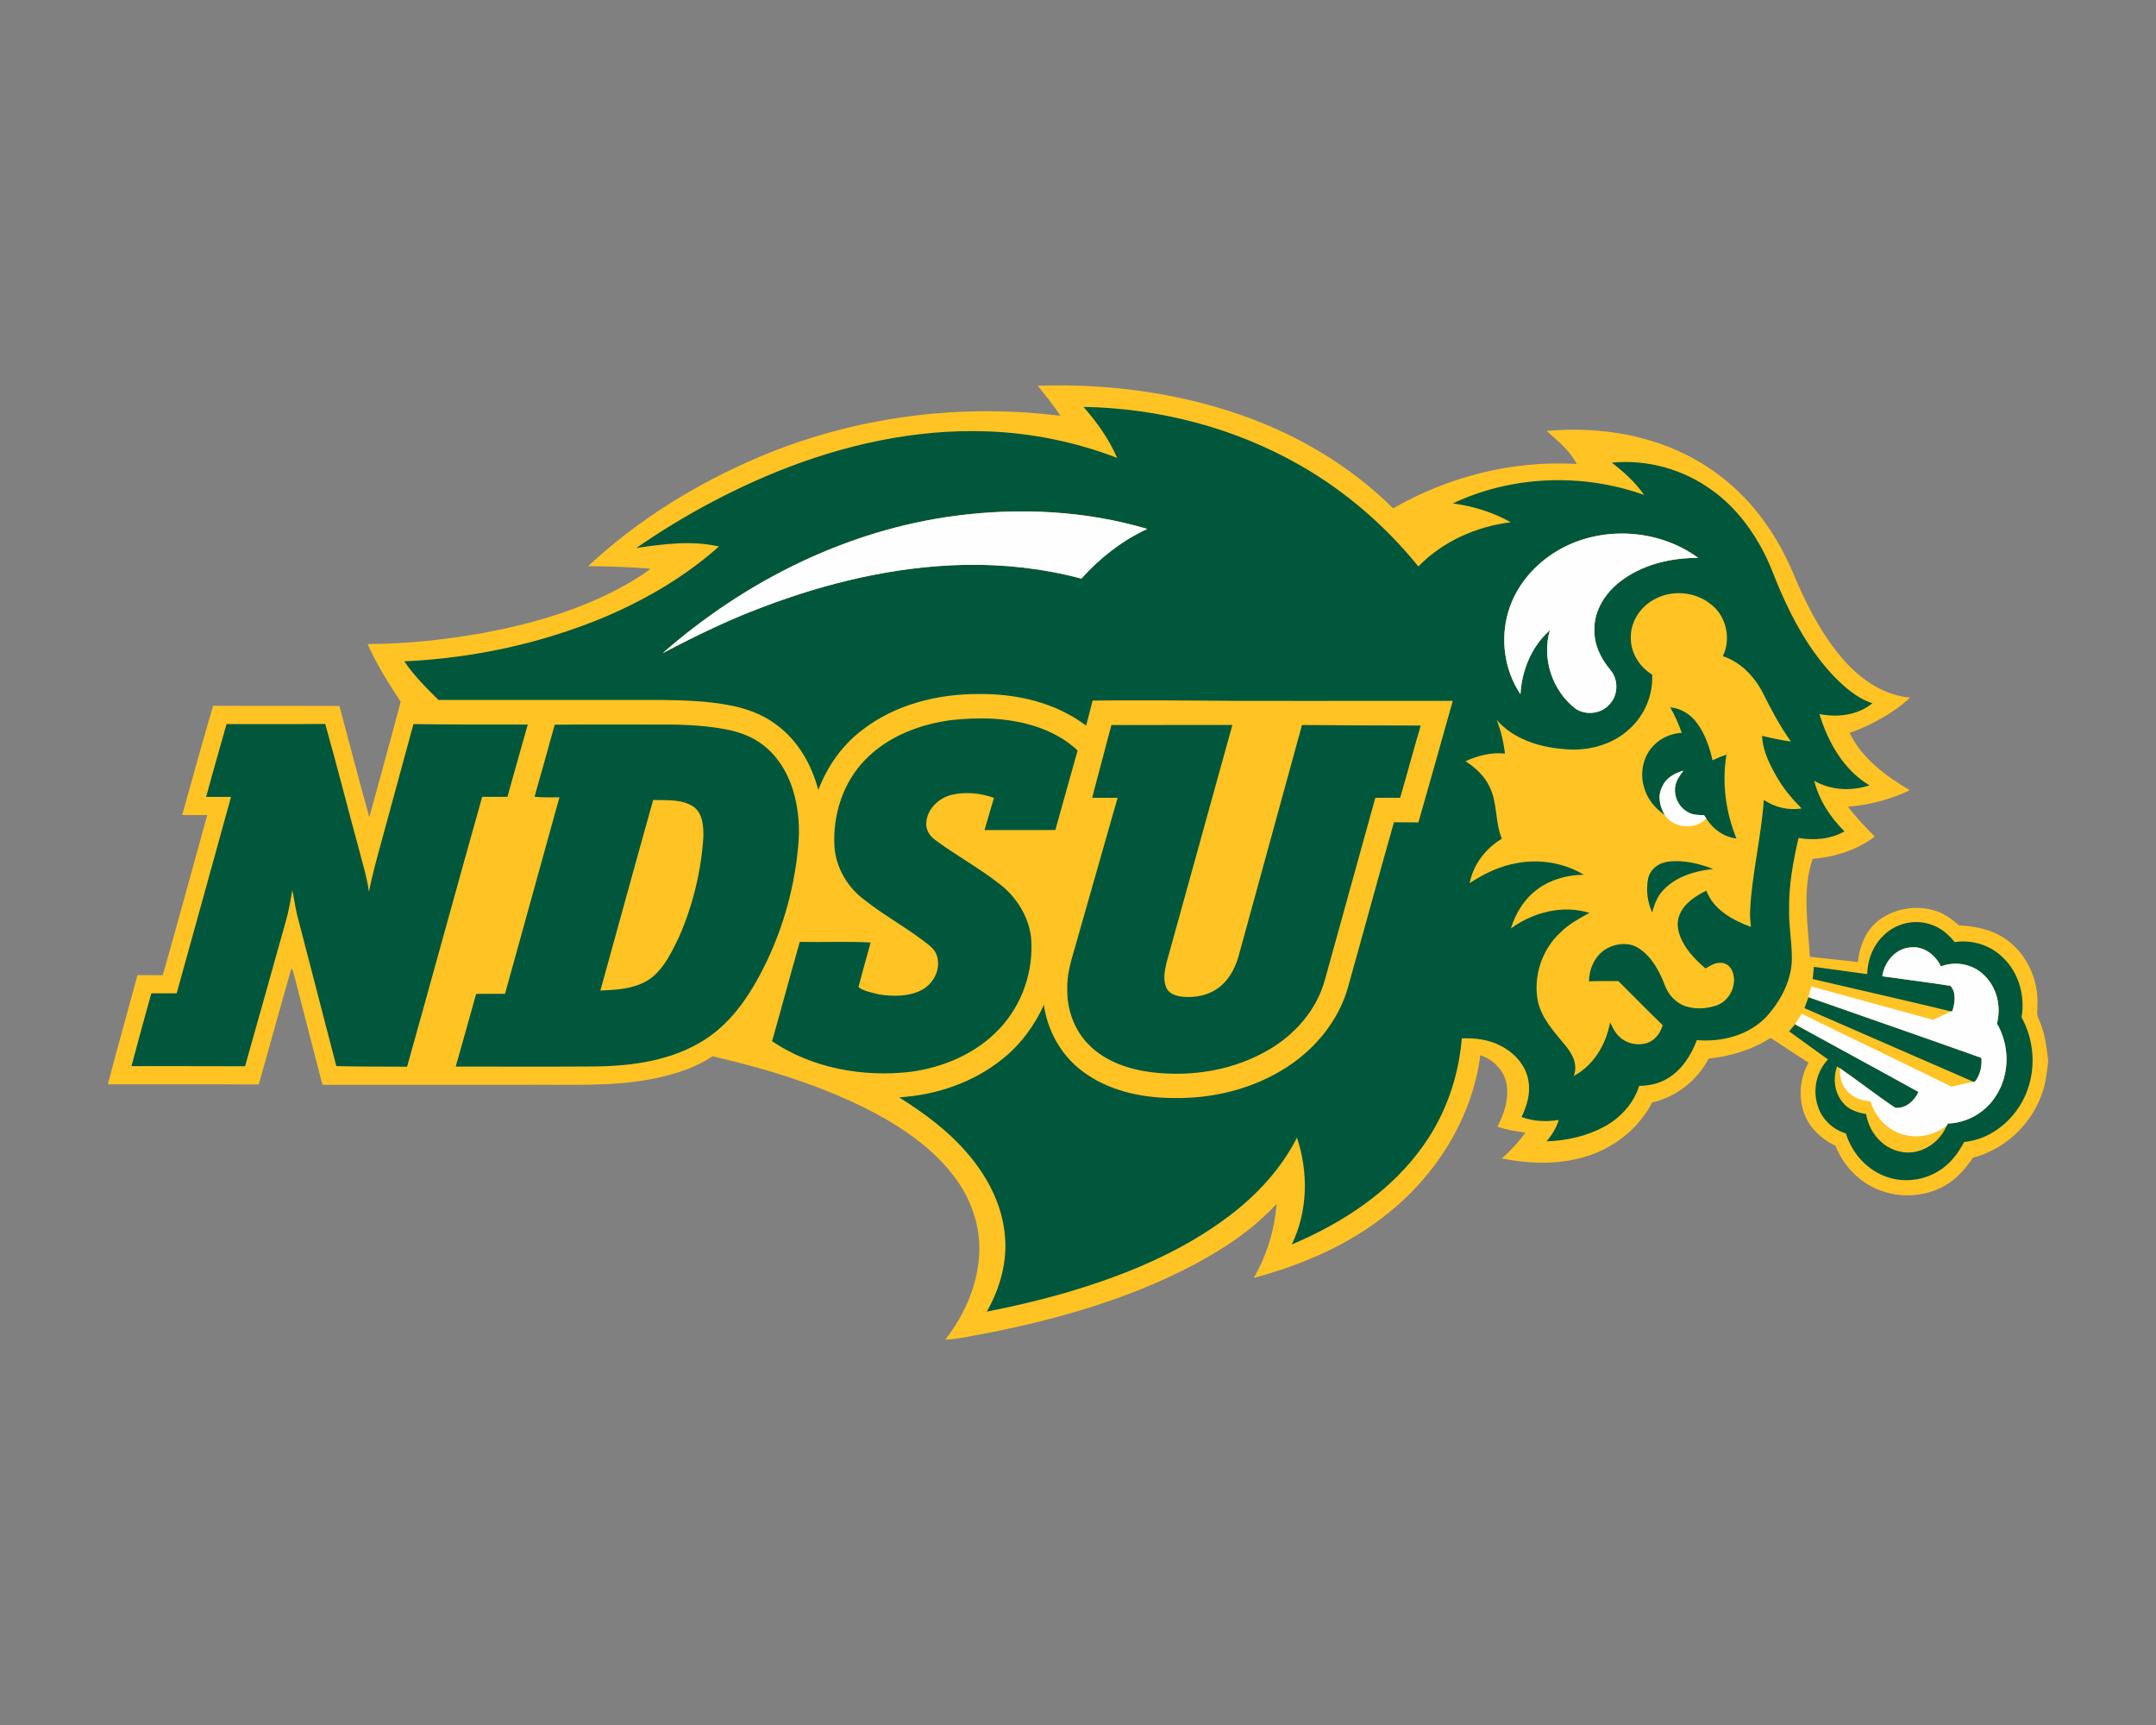 <?xml version="1.0" encoding="UTF-8"?>
<!DOCTYPE svg PUBLIC "-//W3C//DTD SVG 1.1//EN" "http://www.w3.org/Graphics/SVG/1.1/DTD/svg11.dtd">
<!-- Creator: CorelDRAW -->
<svg xmlns="http://www.w3.org/2000/svg" xml:space="preserve" width="2000px" height="1600px" version="1.1" style="shape-rendering:geometricPrecision; text-rendering:geometricPrecision; image-rendering:optimizeQuality; fill-rule:evenodd; clip-rule:evenodd"
viewBox="0 0 2000 1600"
 xmlns:xlink="http://www.w3.org/1999/xlink">
 <rect x="0" y="0" width="2000" height="1600" fill="#808080" stroke="none"/>
 <defs>
  <style type="text/css">
   <![CDATA[
    .fil1 {fill:#00573C}
    .fil2 {fill:#FEFEFE}
    .fil0 {fill:#FFC324}
   ]]>
  </style>
 </defs>
 <g id="Capa_x0020_1">
  <g id="North_x0020_Dakota_x0020_State_x0020_Bison.cdr">
   <path class="fil0" d="M962.6 357.75c63.46,-2.07 127.62,6.06 187.74,26.89 52.82,18.27 102.25,47.35 141.98,86.88 51.22,-29.5 111.1,-44.71 170.24,-41.15 -6.32,-12.62 -17.62,-21.43 -27.85,-30.68 36.79,-3.29 74.51,0.44 109.26,13.33 26.61,9.83 51.14,25.35 71.19,45.45 20.5,20.44 36.26,45.28 47.69,71.81 11.43,27.53 24.86,54.62 43.9,77.75 16.26,19.99 38.76,36.74 65.17,39.02 -16.08,14.85 -35.71,25.22 -56.08,32.83 11.48,23.76 33.62,39.96 55.76,53.09 -17.95,8.56 -37.53,13.76 -57.38,15.21 7.46,10.01 16.15,18.97 24.98,27.76 -16.62,12.54 -37.23,18.94 -57.79,20.76 -9.8,29.38 -4.25,60.55 -2.49,90.68 14.85,1.89 29.78,3.15 44.65,4.96 1.27,-15.61 8.24,-31.46 21.5,-40.42 13.91,-9.17 31.87,-12.34 47.97,-7.8 9.35,2.26 17.16,8 24.27,14.21 14.71,0.76 29.8,3.7 42.24,12.03 20.6,13.49 31.93,38.94 30.44,63.23 -0.17,3.88 -0.79,7.96 1.18,11.52 5.62,12.3 7.4,25.81 8.83,39.1 -1.28,11.51 -2.6,23.21 -7.17,33.94 -10.68,26.97 -34.43,48.3 -62.53,55.65 -7.14,10.1 -15.27,19.99 -26.35,26.02 -18.36,10.53 -41.51,11.56 -61.09,3.85 -18.36,-7.18 -32.96,-22.65 -40.13,-40.89 -12.47,-5.95 -23.59,-15.82 -28.67,-28.88 -6.01,-15.58 -4.58,-33.72 3.61,-48.23 -11.75,-7.63 -23.49,-15.26 -35.17,-22.99 -17.18,11.11 -37.25,17.06 -57.49,19.21 -10.48,20.33 -30.09,35.5 -52.36,40.7 -11.72,22.43 -32.27,39.76 -56.02,48.3 -26.65,9.69 -55.99,9.13 -83.49,3.58 8.24,-7.09 15.58,-15.21 21.96,-24.01 -8.84,-0.97 -17.6,-2.64 -26.08,-5.35 5.93,-11.45 10.43,-24.27 8.87,-37.35 -1.29,-13.55 -12.02,-24.95 -24.7,-28.98 -7.37,57.36 -40.03,109.82 -84.67,145.85 -36.38,29.75 -80.38,48.59 -125.47,60.69 12.06,-20.96 19.34,-44.62 21.21,-68.73 -21.57,23.6 -48.57,41.42 -76.6,56.44 -59.77,31.44 -125.3,50.31 -191.28,63.37 -13.15,2.15 -26.15,5.66 -39.48,6.16 17.71,-22.71 29.98,-50.42 31.48,-79.42 1.33,-25.16 -7.24,-50.27 -22.16,-70.39 -19.23,-26.16 -46.4,-45.15 -74.68,-60.39 -47.24,-24.87 -98.71,-40.59 -150.52,-52.65 -15.97,10.82 -34.72,16.6 -53.44,20.54 -39.2,8.12 -79.44,5.43 -119.18,5.94 -63.1,0 -126.2,0.02 -189.29,0 -8.79,-34.4 -17.84,-68.71 -26.61,-103.1 -0.48,-1.86 -1.27,-3.58 -2.05,-5.3 -10.31,35.95 -20.18,72.03 -30.39,108.01 -46.68,-0.08 -93.38,0.02 -140.06,-0.05 8.88,-33.82 18.45,-67.46 27.49,-101.24 7.85,0 15.68,-0.07 23.51,0.06 14.03,-49.45 27.53,-99.05 41.28,-148.58 -7.74,0 -15.51,0.02 -23.25,-0.01 9.4,-33.83 18.78,-67.68 28.67,-101.37 39.05,0.29 78.11,0 117.16,0.16 9.28,34.39 18.09,68.94 27.74,103.25 9.72,-35.7 19.7,-71.34 29.08,-107.14 -11.29,-17.18 -22.34,-34.64 -30.66,-53.51 35.94,-0.02 71.82,-4.02 107.2,-10.28 45.33,-8.42 90.37,-21.4 130.86,-43.9 8.39,-4.82 16.88,-9.62 24.44,-15.68 -19.28,-1.62 -38.62,-2.17 -57.94,-2.37 46.14,-43.07 100.74,-76.71 158.76,-101.3 87.61,-37.13 185,-49.94 279.34,-38.16 -6.31,-9.85 -13.85,-18.78 -21.08,-27.93z"/>
   <path class="fil1" d="M1549.39 656.1c10.17,0.81 19.22,6.73 25.08,14.95 7.3,10.08 11.44,22.06 14.12,34.13 4.22,-1.98 8.54,-3.75 12.98,-5.2 -4.44,26.12 -0.69,53.28 9.22,77.77 -11.63,-1.37 -21.78,-8.71 -27.92,-18.48 -0.52,-0.8 -1.59,-2.38 -2.13,-3.16 -4.79,-0.17 -9.87,0 -14.21,-2.4 -9.26,-4.44 -14.53,-15.59 -12.25,-25.58 0.98,-5.11 4.37,-9.25 7.36,-13.35 -8.19,2.33 -16.42,6.9 -19.78,15.17 -4.39,8.42 -2.11,18.33 2.53,26.11 -9.28,-6.33 -16.79,-15.59 -19.53,-26.61 -3.79,-13.42 -0.33,-29.08 9.96,-38.75 6.64,-6.74 15.9,-10.42 25.27,-10.96 -2.92,-8.15 -6.38,-16.11 -10.7,-23.64zm-1034.8 16.08l0 0c30.63,-0.34 61.28,-0.05 91.91,-0.15 21.35,-0.17 42.84,0.24 63.92,3.92 12.06,2.09 24.15,5.72 34.29,12.81 16.23,10.93 26.75,28.74 31.84,47.35 4.38,15.95 5.52,32.72 3.85,49.16 -3.37,36.74 -13.21,72.91 -29.03,106.26 -13.46,27.9 -30.74,55.56 -57.34,72.64 -30.38,19.61 -67.44,24.69 -102.92,25.01 -42.78,0.28 -85.56,0.1 -128.34,0.08 6.24,-22.48 12.79,-44.87 18.92,-67.39 8.92,-0.13 17.85,-0.05 26.79,-0.06 16.85,-60.76 33.71,-121.5 50.47,-182.27 -7.7,-0.04 -15.43,0.25 -23.11,-0.51 6.25,-22.28 12.69,-44.52 18.75,-66.85zm42.35 246.55l0 0c16.16,-0.62 33.66,-1.55 47.15,-11.61 12.35,-9.58 19.09,-24.32 25.79,-38.02 12.82,-29.22 20.49,-60.74 22.58,-92.55 0.18,-9.86 -0.37,-21.97 -9.11,-28.32 -11.03,-7.21 -24.9,-5.84 -37.44,-6.23 -16.55,58.85 -32.6,117.83 -48.97,176.73zm1116.95 16.34l0 0c1.25,-3.39 2.48,-6.78 3.74,-10.18 53.47,18.84 107.07,37.27 160.45,56.34 0.57,7.78 -1.05,15.81 -5.99,22l-1.27 0.24c-52.3,-22.83 -104.6,-45.67 -156.93,-68.4zm73.43 -67.44l0 0c-9.76,9.25 -14.94,22.6 -15.26,35.91 -16.47,-2.26 -32.93,-4.6 -49.41,-6.78 -0.34,3.78 -0.73,7.56 -1.12,11.34 42.83,10.04 85.75,19.68 128.5,30.04 0.29,-0.12 0.86,-0.37 1.15,-0.49 2.29,-7.41 3.81,-17.09 -1.88,-23.27 -21.01,-3.31 -42.14,-5.87 -63.2,-8.86 1.88,-13.45 12.59,-26.18 26.77,-26.79 12.01,-1.23 22.63,7.23 27.58,17.62 13.58,-5.16 29.83,-2.17 40.13,8.24 11.85,11.27 16,29.1 11.83,44.74 11.86,20.24 12.13,46.88 -0.68,66.75 -9.43,15.44 -26.7,25.48 -44.79,26.01 -0.32,0.57 -0.93,1.7 -1.25,2.26 -6.73,16.45 -25.31,27.98 -43.1,23.79 -16.61,-3.37 -28.94,-18.41 -31.47,-34.81 -7.77,-1.34 -15.85,-3.77 -21.05,-10.05 -8.37,-9.16 -9.97,-22.69 -5.94,-34.15 0.66,0.42 1.96,1.26 2.6,1.68 17.33,11.92 33.87,25.03 51.34,36.71 9.58,1.01 17.92,-6.36 21.58,-14.73 -38.07,-21.08 -76.36,-41.77 -114.5,-62.73 -1.83,2.19 -3.63,4.38 -5.44,6.58 12.05,8.62 23.97,17.45 36.05,26.04 -10.92,11.36 -14.53,28.77 -9.33,43.63 3.79,11.99 13.89,21.39 25.89,25.01 5.36,17.3 18.19,32.43 35.13,39.25 16.09,6.62 35.17,5.11 50.04,-3.9 10.85,-6.27 18.74,-16.45 24.49,-27.42 25.84,-2.52 48.1,-21.57 57.6,-45.26 9.28,-22.54 7.53,-49.08 -4.29,-70.35 3.46,-20.03 -2.66,-41.97 -17.78,-55.91 -11.53,-11.29 -28.41,-16.34 -44.29,-13.91 -5.94,-7.59 -13.77,-14.02 -23.17,-16.67 -14.77,-4.78 -31.81,-0.44 -42.73,10.48zm-218.42 -52.89l0 0c1.85,-8.44 9.55,-14.33 17.92,-15.39 14.36,-2.11 29.03,1.57 42.41,6.65 -16.74,1.8 -34.34,6.87 -46.19,19.52 -5.58,5.66 -8.35,13.27 -10.41,20.78 -4.44,-9.76 -5.84,-21.05 -3.73,-31.56zm-1318.76 -143.13l0 0c-6.31,22.49 -12.83,44.94 -18.92,67.52 7.69,-0.01 15.39,-0.03 23.09,0 -16.7,60.78 -33.61,121.48 -50.43,182.2 -7.83,0.07 -15.66,0.07 -23.49,0.02 -6.23,22.48 -12.51,44.96 -18.43,67.52 35.12,0.1 70.24,-0.1 105.36,0.1 12.81,-44.97 25.26,-90.03 37.97,-135.04 2.65,-9.22 4.15,-18.7 5.89,-28.12 1.74,7.27 2.46,14.75 4.24,22.02 12.2,47.01 24.43,93.99 36.57,141.03 21.87,0.5 43.74,0.43 65.63,0.53 23.44,-83.38 46.18,-166.99 69.69,-250.36 7.79,0.15 15.59,0.09 23.39,0.07 6.19,-22.4 12.6,-44.72 18.88,-67.07 -35.35,0.09 -70.69,0.03 -106.04,-0.41 -9.99,36.78 -20.01,73.55 -30.05,110.31 -4.05,15.02 -8.34,30.02 -11.23,45.35 -1.9,-14.41 -6.51,-28.25 -10.04,-42.29 -10.27,-37.81 -19.88,-75.81 -30.53,-113.5 -30.51,0.27 -61.02,0.05 -91.55,0.12zm794.94 -294.2l0 0c12.57,14.2 23.63,29.91 31.26,47.33 -38.62,-14.86 -79.68,-23.24 -121.03,-24.63 -66.54,-2.36 -132.83,12.46 -194.31,37.3 -46.01,18.7 -89.92,42.58 -130.72,70.9 25.27,-3.75 51.39,-7.24 76.63,-1.4 -30.54,27.22 -66.21,48.3 -103.69,64.45 -59.5,25.23 -123.66,39.1 -188.16,42.06 8.94,13.28 20.33,24.59 31.67,35.79 70.01,0.07 140.01,0.04 210.02,0.04 19.2,0.42 38.49,0.96 57.45,4.45 16.57,2.79 32.99,8.47 46.42,18.82 19.72,14.5 32.37,36.88 38.47,60.27 8.15,-21.55 21.8,-41.18 40.18,-55.24 30.82,-24.12 70.68,-34.08 109.31,-33.82 34.83,-0.29 70.83,7.98 98.96,29.33 1.94,-7.76 4.12,-15.46 6.01,-23.22 23.58,-0.37 47.16,-0.07 70.73,-0.17 87.78,0.84 175.59,0.23 263.38,0.42 -10.63,37.58 -21.06,75.22 -31.88,112.74 -7.56,-0.17 -15.14,-0.04 -22.7,-0.14 -14.65,51.44 -28.54,103.08 -43.05,154.56 -8.9,29.95 -29.91,55.39 -55.88,72.31 -31.41,20.51 -69.41,29.76 -106.71,28.88 -29.28,-0.2 -59.69,-6.94 -83.42,-24.88 -19.55,-14.68 -32.37,-37.38 -35.66,-61.53 -8.86,19.66 -22.15,37.45 -39.14,50.8 -26.9,21.47 -60.98,32.88 -95.12,35.02 23.14,14.53 45.45,30.95 63.26,51.86 18.19,21 31.95,46.84 34.66,74.8 2.87,25.08 -4.25,50.36 -16.61,72.06 23.77,-4.62 47.36,-10.16 70.67,-16.77 54.9,-15.92 109.15,-37.65 154.92,-72.54 25.37,-19.37 47.65,-43.42 62.13,-72.08 10.71,32.1 10.11,68.45 -4.85,99.12 47.43,-20.02 92.51,-49.52 122.39,-92.2 20.58,-28.98 32.46,-63.67 35.36,-99 12.29,-0.39 24.98,1.05 35.98,6.89 12.71,6.39 23.51,18.11 25.82,32.5 2.08,11.56 -1.3,23.22 -6.39,33.55 11.02,4.15 23.02,4.66 34.56,2.75 -2.23,7.4 -6.33,14.01 -11.36,19.82 18.42,-0.53 36.96,-4.66 53.25,-13.42 15.07,-8.05 27.54,-21.52 32.67,-37.99 8.88,-0.17 17.93,-1.87 25.64,-6.46 13.6,-7.77 22.46,-21.66 27.91,-35.98 23.26,1.97 48.12,-4.46 64.56,-21.76 13.13,-14.65 23.22,-33.28 23.54,-53.35 0.1,-15.2 -2.79,-30.26 -2.57,-45.46 -0.35,-22.62 3.63,-45.03 8.78,-66.97 14.38,2.57 29.68,1.17 42.6,-6.06 -13.07,-12.97 -23.58,-28.91 -28.04,-46.93 15.51,8.91 34.42,9.76 51.22,4.2 -23.99,-14.26 -38.47,-40.06 -46.41,-66.1 16.88,3.36 35.49,1.13 49.15,-10.04 -14.55,-4.66 -26.16,-15.19 -36.61,-25.93 -21.13,-22.55 -36.45,-49.89 -48.69,-78.09 -4.55,-10.17 -8.1,-20.77 -12.94,-30.83 -11.7,-24.37 -28.35,-46.88 -50.5,-62.7 -26.53,-19.42 -60.26,-28.86 -93.02,-25.58 11.27,8.62 21.84,18.26 30.01,29.94 -57.22,-20.52 -122.43,-18.09 -177.53,7.83 18.77,2.53 37.23,8.12 53.75,17.47 -32.01,4.01 -62.98,17.77 -85.68,40.99 -30.4,-37.52 -67.51,-69.7 -109.48,-93.67 -60.92,-34.95 -131.06,-53.09 -201.17,-54.31zm-117.63 100.88l0 0c58.92,-7.58 119.69,-4.58 176.82,12.32 -23.41,10.76 -43.95,26.96 -61.13,46.05 -35.14,-9.36 -71.59,-13.41 -107.93,-12.74 -64.45,1.27 -128.01,16.47 -188.07,39.31 -31.83,11.91 -62.39,26.86 -92.43,42.63 76.4,-66.99 171.43,-114.53 272.74,-127.57zm557.12 32.67l0 0c-21.35,12.66 -38.69,32.96 -45.55,57.03 -7.41,25.34 -3.33,53.92 11.42,75.89 1.28,-22.26 10.38,-44.52 27.37,-59.39 -7.83,26.18 2.15,56.2 23.68,72.82 9.52,6.37 23.66,4.93 31.31,-3.76 8.34,-8.34 8.79,-22.92 1.23,-31.91 -8.76,-10.42 -15.36,-23.41 -15,-37.32 -0.49,-18.04 10.24,-34.46 24.15,-45.13 20.45,-15.62 46.73,-21.85 72.13,-21.73 -37.33,-27.36 -90.91,-30.23 -130.74,-6.5zm89.26 45.4l0 0c-12.88,7.1 -21.76,21.45 -21.02,36.32 0.21,13.55 8.39,26.07 19.8,33.06 0.96,18.7 -6.95,37.62 -20.82,50.19 -16.24,15.32 -39.7,21.23 -61.55,18.82 -22.75,-1.78 -46.38,-9.37 -61.86,-26.96 4.02,10 6.37,20.53 7.73,31.18 -12.62,-1.4 -25.23,1.92 -36.67,7.07 9.01,5.75 17.15,13.3 21.96,22.97 7.96,15.19 5.24,33.26 11.79,48.92 -15.05,8.98 -26.54,23.93 -29.9,41.28 13.53,-9.05 28.6,-16.15 44.79,-18.82 20.74,-3.67 43,-0.01 61.06,10.96 -14.87,0.23 -29.99,4.08 -42.13,12.91 -12.59,8.79 -20.97,22.46 -25.45,36.94 20.61,-15.09 48.04,-22.09 72.88,-14.48 -9.47,5.3 -19.28,10.36 -26.95,18.24 -17.32,15.9 -25.44,40.98 -20.85,64 3.67,16.39 15.77,28.71 25.96,41.35 6.35,7.59 11.36,17.92 7.16,27.83 18.58,-9.99 30.19,-29.49 33.83,-49.87 2.33,4.62 4.51,9.5 8.36,13.09 7.29,7.26 19.22,9.29 28.54,5 5.99,-3.14 10.11,-9.06 11.89,-15.48 -13.95,-13.4 -27.39,-27.32 -41.16,-40.91 -9.08,0.11 -18.17,-0.2 -27.24,0.26 0.14,-10.94 4.81,-22.16 13.83,-28.71 9.23,-6.31 22.22,-8.37 32.06,-2.14 12.2,7.76 19.36,21.09 24.4,34.24 3.29,8.91 10.2,16.72 19.38,19.73 9.4,3.02 19.81,2.36 29.06,-0.9 11.88,-4.38 18.8,-18.83 14.6,-30.8 -1.55,-4.91 -6.31,-9.06 -11.66,-8.6 -5.08,-0.19 -9.35,2.87 -13.57,5.23 -8.15,-7.04 -15.92,-14.85 -21.05,-24.44 -4.08,-7.53 -6.48,-16.79 -3.09,-25.04 4.24,-11.04 14.87,-17.59 24.93,-22.69 6.62,17.74 24.57,27.48 41.4,33.62 -0.59,-5.13 -1.12,-10.29 -0.79,-15.46 1.77,-34.37 10.34,-67.99 12.69,-102.32 10.19,6.82 22.87,9.97 35.03,7.88 -8.15,-8.23 -15.73,-17.13 -21.73,-27.05 -7.18,-12.42 -14.28,-25.6 -14.91,-40.27 8.83,2.14 17.73,4.12 26.75,5.27 -10.12,-14.18 -18.32,-29.57 -26.05,-45.15 -7.82,-15.2 -20.56,-28.57 -37.08,-34.02 8.03,-16.41 3.04,-38.08 -11.9,-48.74 -14.73,-11.48 -36.34,-12.91 -52.45,-3.51zm-731.12 148.24l0 0c-20.67,21.05 -30.36,51.39 -28.64,80.55 1.3,18.72 11.16,36.34 25.77,47.93 17.96,14.5 38.33,25.62 56.73,39.51 4.87,3.83 10.61,7.55 12.54,13.81 3.93,11.93 -2.7,25.41 -13.32,31.44 -12.2,6.7 -26.94,6.56 -40.34,4.54 -6.41,-1.71 -13.9,-2.85 -19.07,-6.75 3.46,-13.89 7.58,-27.6 11.23,-41.43 -21.89,-1.15 -43.83,-0.11 -65.72,-0.56 -8.74,30.66 -16.98,61.46 -25.7,92.13 37.29,25.11 84.24,33.53 128.48,28.38 30.78,-4.15 61.28,-17.12 82.66,-40.16 21.03,-22.35 31.74,-53.87 29.15,-84.4 -2.32,-19.56 -13.49,-37.42 -28.91,-49.42 -19.41,-15.3 -41.37,-27.02 -61.11,-41.88 -4.48,-3.58 -7.78,-9.17 -7.19,-15.06 0.59,-12.69 11.39,-22.97 23.27,-25.94 13.04,-3.12 26.9,-1.74 39.47,2.74 -2.87,9.97 -5.84,19.91 -8.72,29.89 21.9,-0.07 43.81,0.13 65.72,-0.11 6.76,-24.6 13.8,-49.14 20.64,-73.73 -10.91,-10.26 -24.34,-17.52 -38.52,-22.13 -25.58,-8.4 -53.12,-8.99 -79.65,-5.9 -29.02,3.96 -58.08,15.24 -78.77,36.55zm228.26 -32.11l0 0c37.41,-0.12 74.83,0.03 112.24,-0.07 -20.31,73.61 -40.8,147.2 -61.17,220.81 -1.74,7.66 -3.5,16.27 0.27,23.63 2.58,4.98 8.39,6.82 13.58,7.54 12.81,1.56 26.62,-1.38 36.61,-9.89 8.42,-7.2 13.65,-17.5 16.57,-28.05 19.6,-71.32 39.11,-142.67 58.72,-213.99 36.7,0.3 73.41,0.46 110.12,0.49 -6.55,22.29 -12.56,44.72 -19.07,67.02 -7.7,-0.02 -15.38,-0.07 -23.04,0.05 -15.58,56.53 -31.34,113 -46.97,169.51 -7.54,27.03 -27.17,49.53 -51.07,63.67 -32.5,19.39 -71.79,25.89 -109.12,21.38 -20.98,-2.56 -42.4,-9.67 -57.77,-24.75 -14.19,-13.64 -21.35,-33.59 -20.84,-53.1 -0.26,-12.15 3.02,-23.93 6.44,-35.46 13.49,-47.08 26.82,-94.2 40.25,-141.27 -7.86,-0.08 -15.74,-0.03 -23.61,-0.05 5.91,-22.5 11.92,-44.98 17.86,-67.47z"/>
   <path class="fil2" d="M887.45 478.29c58.92,-7.58 119.69,-4.58 176.82,12.32 -23.41,10.76 -43.95,26.96 -61.13,46.05 -35.14,-9.36 -71.59,-13.41 -107.93,-12.74 -64.45,1.27 -128.01,16.47 -188.07,39.31 -31.83,11.91 -62.39,26.86 -92.43,42.63 76.4,-66.99 171.43,-114.53 272.74,-127.57zm858.65 427.23l0 0c1.88,-13.45 12.59,-26.18 26.77,-26.79 12.01,-1.23 22.63,7.23 27.58,17.62 13.58,-5.16 29.83,-2.17 40.13,8.24 11.85,11.27 16,29.1 11.83,44.74 11.86,20.24 12.13,46.88 -0.68,66.75 -9.43,15.44 -26.7,25.48 -44.79,26.01 -0.32,0.57 -0.93,1.7 -1.25,2.26 -10.39,7.62 -23.66,11.47 -36.45,8.86 -16.39,-2.79 -29.57,-16.07 -34.09,-31.8 -9.03,-0.34 -18.26,-4.02 -23.39,-11.75 -4.15,-5.38 -5.03,-12.26 -5.03,-18.85 17.33,11.92 33.87,25.03 51.34,36.71 9.58,1.01 17.92,-6.36 21.58,-14.73 -38.07,-21.08 -76.36,-41.77 -114.5,-62.73 2.09,-3.26 4.16,-6.52 6.26,-9.79 46.15,22.78 92.63,44.92 138.86,67.61 6.83,-1.47 13.65,-3.16 20.55,-4.41l1.27 -0.24c4.94,-6.19 6.56,-14.22 5.99,-22 -53.38,-19.07 -106.98,-37.5 -160.45,-56.34 0.88,-3.31 1.74,-6.61 2.59,-9.94 37.6,10.45 75.32,20.54 112.93,30.97 5.66,-2.53 11.16,-5.38 16.88,-7.78 0.29,-0.12 0.86,-0.37 1.15,-0.49 2.29,-7.41 3.81,-17.09 -1.88,-23.27 -21.01,-3.31 -42.14,-5.87 -63.2,-8.86zm-204.24 -175.57l0 0c3.36,-8.27 11.59,-12.84 19.78,-15.17 -2.99,4.1 -6.38,8.24 -7.36,13.35 -2.28,9.99 2.99,21.14 12.25,25.58 4.34,2.4 9.42,2.23 14.21,2.4 0.54,0.78 1.61,2.36 2.13,3.16 -10.4,10.7 -30.16,9.33 -38.48,-3.21 -4.64,-7.78 -6.92,-17.69 -2.53,-26.11zm-97.29 -218.99l0 0c39.83,-23.73 93.41,-20.86 130.74,6.5 -25.4,-0.12 -51.68,6.11 -72.13,21.73 -13.91,10.67 -24.64,27.09 -24.15,45.13 -0.36,13.91 6.24,26.9 15,37.32 7.56,8.99 7.11,23.57 -1.23,31.91 -7.65,8.69 -21.79,10.13 -31.31,3.76 -21.53,-16.62 -31.51,-46.64 -23.68,-72.82 -16.99,14.87 -26.09,37.13 -27.37,59.39 -14.75,-21.97 -18.83,-50.55 -11.42,-75.89 6.86,-24.07 24.2,-44.37 45.55,-57.03z"/>
  </g>
 </g>
</svg>
